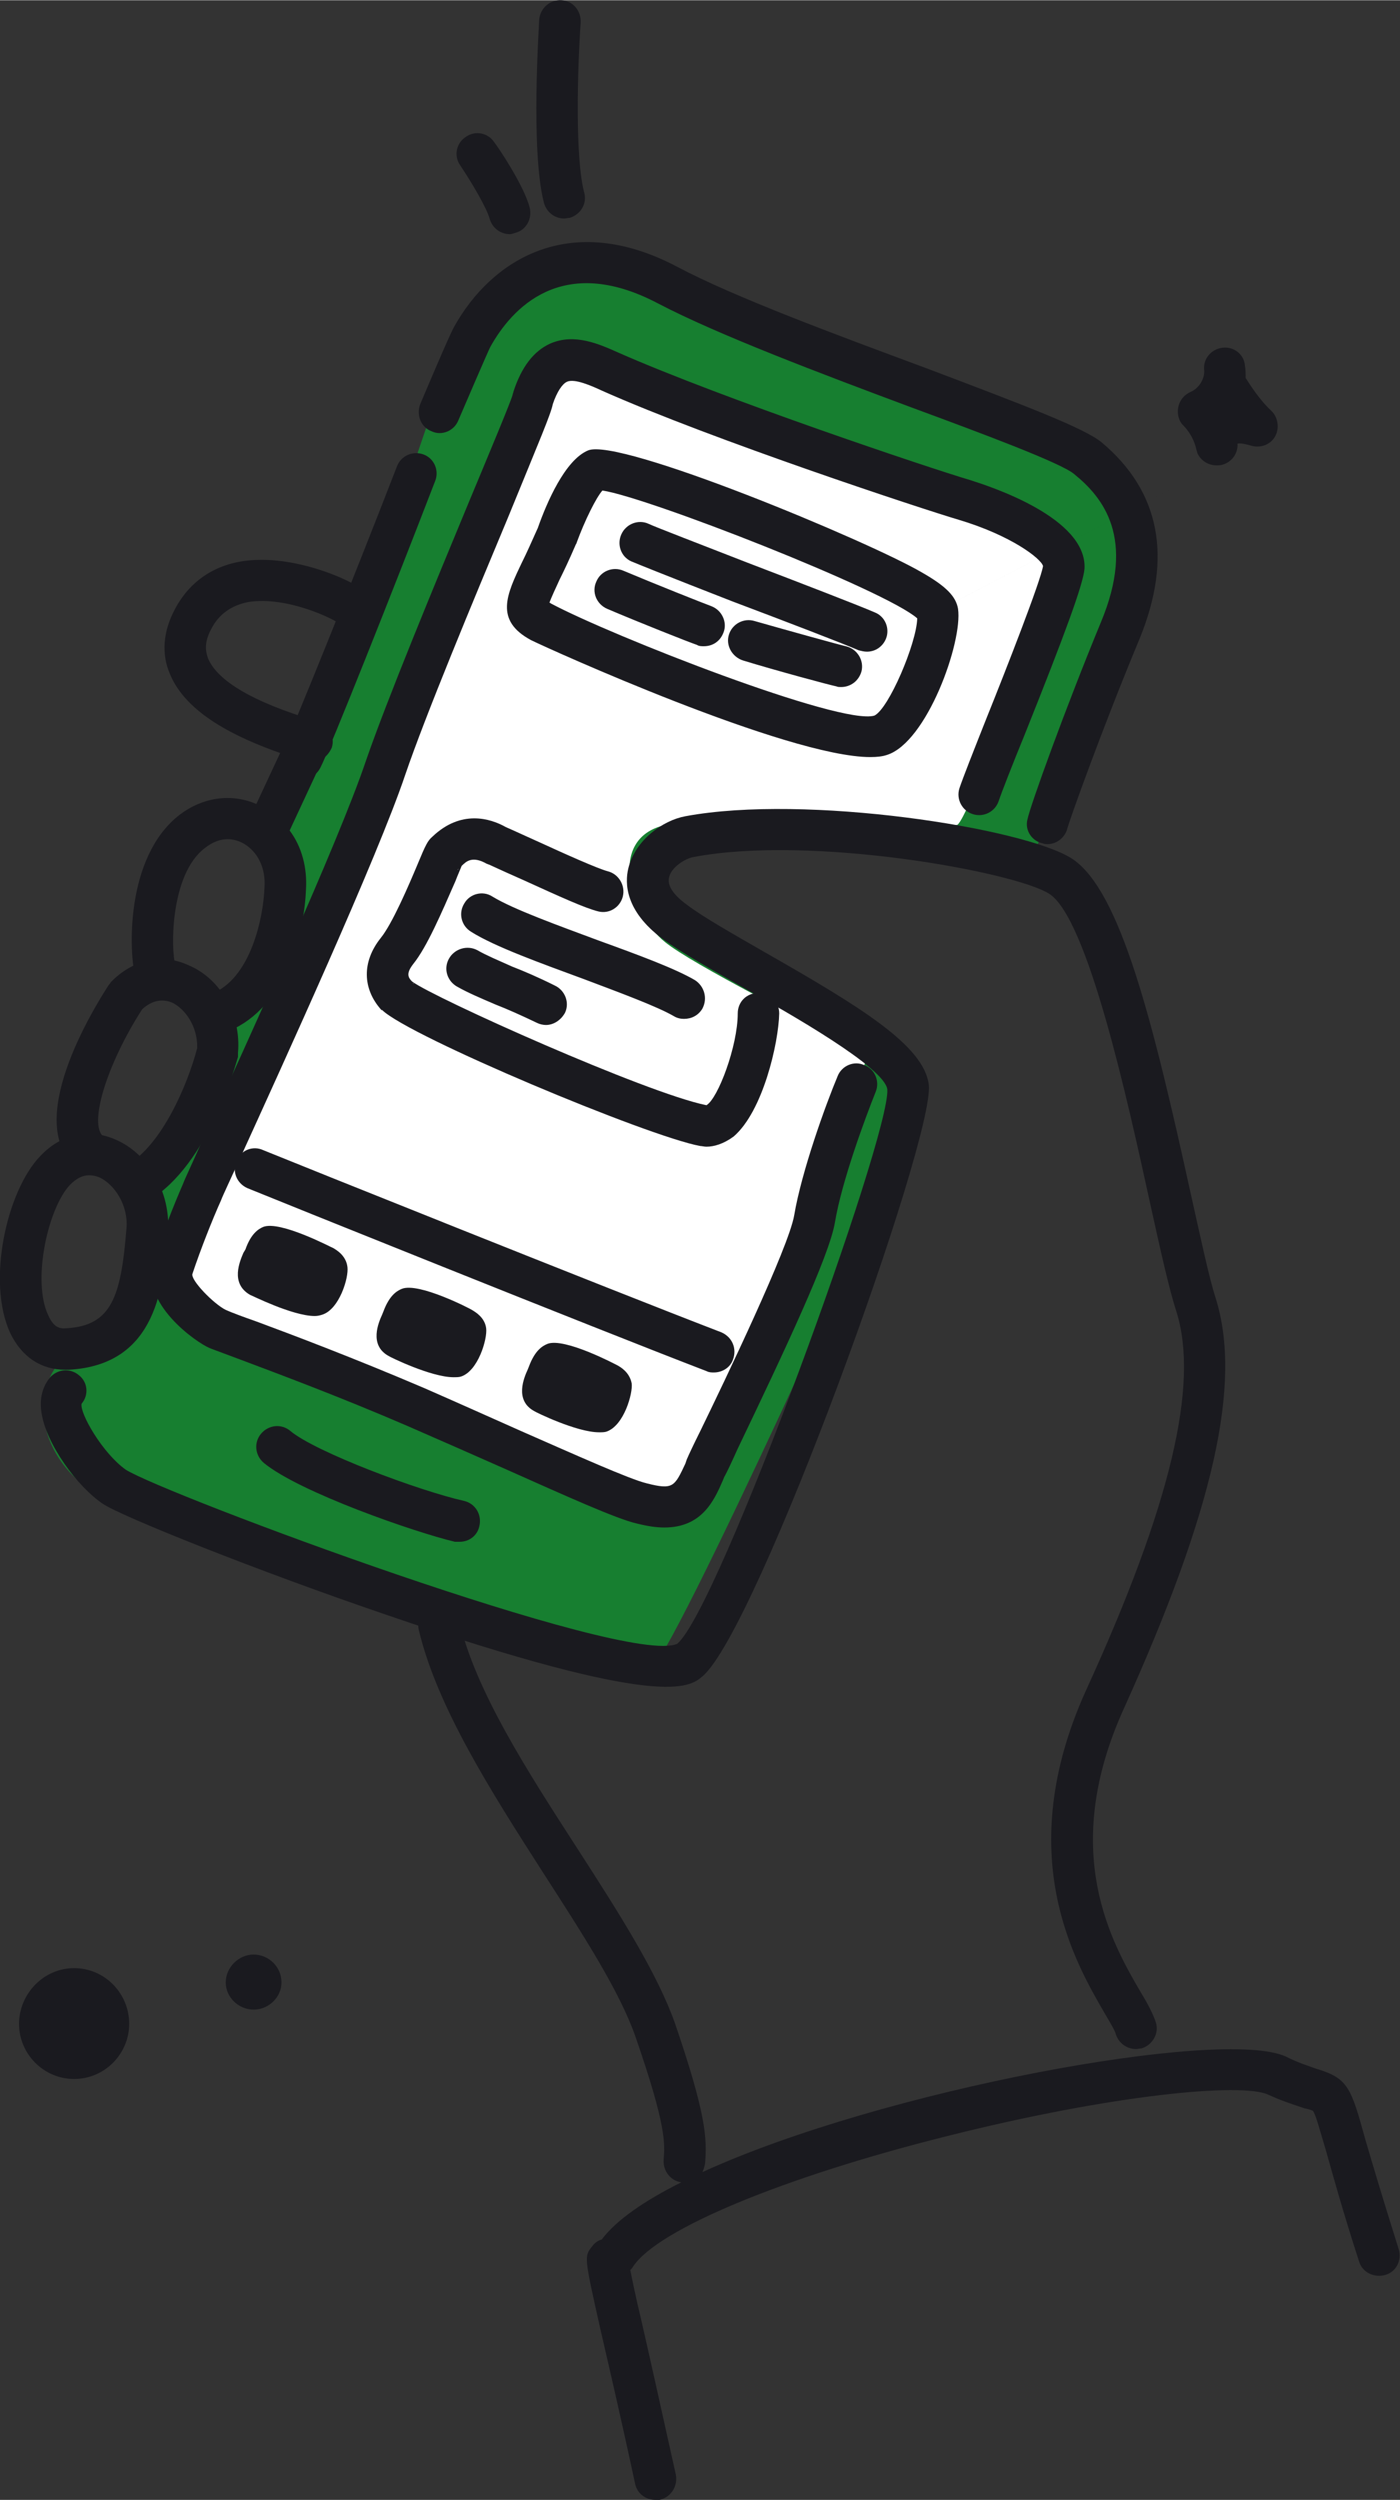 <?xml version="1.0" encoding="UTF-8"?>
<!DOCTYPE svg PUBLIC "-//W3C//DTD SVG 1.0//EN" "http://www.w3.org/TR/2001/REC-SVG-20010904/DTD/svg10.dtd">
<!-- Creator: CorelDRAW X7 -->
<svg xmlns="http://www.w3.org/2000/svg" xml:space="preserve" width="35.758mm" height="63.853mm" version="1.0" style="shape-rendering:geometricPrecision; text-rendering:geometricPrecision; image-rendering:optimizeQuality; fill-rule:evenodd; clip-rule:evenodd"
viewBox="0 0 2059 3676"
 xmlns:xlink="http://www.w3.org/1999/xlink">
 <rect x="0" y="0" width="2059" height="3676" fill="#333333" stroke="none"/>
 <defs>
  <style type="text/css">
   <![CDATA[
    .fil0 {fill:#177F30;fill-rule:nonzero}
    .fil2 {fill:#1A1A1F;fill-rule:nonzero}
    .fil1 {fill:white;fill-rule:nonzero}
   ]]>
  </style>
 </defs>
 <g id="Layer_x0020_1">
  <g id="_949347152">
   <path class="fil0" d="M593 724c32,-75 79,-281 171,-321 92,-40 767,206 833,237 81,38 56,219 50,266l0 1c-5,36 -83,238 -121,335 -66,-15 -211,-50 -261,-70 -62,-24 -208,39 -281,53 -73,14 -51,49 -40,90 11,41 336,207 359,231 23,25 33,102 25,132 -9,30 -344,772 -372,777 -28,5 -716,-197 -813,-257 -98,-61 -98,-170 -39,-209 39,-25 109,-46 97,-90 -11,-45 -6,-153 18,-179 19,-21 75,-80 83,-206 19,-30 65,-24 106,-98 41,-74 17,-205 0,-220 51,-132 158,-413 185,-472z"/>
   <path class="fil1" d="M726 715c36,-92 57,-156 107,-176 50,-20 162,57 232,84 88,35 357,123 440,151 83,29 40,118 15,175 -25,56 -101,264 -113,264 -11,0 -343,-20 -429,0 -87,20 -50,132 0,172 39,32 216,122 299,163 -16,48 -31,97 -46,146 -10,35 -177,429 -216,502 -38,73 -97,-4 -219,-42 -122,-38 -499,-192 -533,-289 -35,-98 73,-223 97,-283 25,-59 126,-289 150,-338 24,-48 189,-459 216,-529l0 0z"/>
   <path class="fil2" d="M1237 1010c-2,0 -5,0 -7,-1 -10,-2 -88,-23 -137,-38 -16,-5 -26,-22 -21,-38 5,-16 22,-25 38,-20 49,14 125,35 134,37 17,4 27,21 23,37 -4,14 -16,23 -30,23zm38 -52l0 0c-4,0 -8,-1 -12,-2 -23,-10 -109,-43 -186,-72 -100,-39 -142,-56 -149,-59 -15,-7 -21,-25 -14,-40 7,-15 25,-22 40,-15 8,4 81,32 145,57 81,31 164,63 187,73 16,6 23,24 17,39 -5,12 -16,19 -28,19zm-240 -8l0 0c-3,0 -7,0 -10,-2 -12,-4 -85,-33 -132,-53 -16,-7 -23,-25 -16,-40 6,-15 24,-23 40,-16 45,19 118,48 129,52 16,6 24,24 18,39 -5,13 -16,20 -29,20z"/>
   <path class="fil2" d="M964 3676c-14,0 -27,-9 -30,-24 -23,-107 -40,-179 -51,-227 -24,-107 -24,-107 -12,-122 2,-3 7,-8 14,-10 22,-29 63,-57 117,-84 -15,-2 -27,-16 -26,-33 2,-24 4,-50 -41,-180 -23,-67 -78,-152 -136,-242 -77,-120 -156,-244 -183,-357 -4,-17 6,-33 22,-37 16,-4 33,6 37,22 24,104 101,223 176,339 60,93 116,181 142,255 45,132 47,167 44,205 -1,5 -2,9 -4,13 264,-121 764,-213 858,-170 20,10 34,14 45,18 47,14 51,28 72,104 10,34 25,85 49,161 5,16 -3,33 -19,38 -16,5 -34,-3 -39,-19 -25,-77 -39,-129 -49,-164 -9,-30 -15,-53 -19,-58 -1,-1 -8,-3 -13,-4 -11,-4 -29,-9 -53,-20 -39,-18 -230,0 -472,61 -240,60 -426,137 -462,192 -1,2 -3,4 -4,5 3,15 8,40 16,73 11,48 27,120 51,228 3,17 -7,33 -24,37 -2,0 -4,0 -6,0zm-288 -1409l0 0c-3,0 -5,0 -7,0 -59,-14 -229,-73 -281,-116 -13,-11 -15,-30 -4,-43 11,-13 30,-15 43,-4 37,31 189,88 256,103 16,4 26,20 22,37 -3,14 -15,23 -29,23zm301 -21l0 0c-12,0 -25,-2 -41,-6 -30,-7 -103,-40 -195,-81 -45,-20 -93,-41 -141,-62 -102,-44 -191,-77 -244,-97 -21,-8 -38,-14 -48,-18 -19,-8 -103,-66 -82,-128 12,-38 30,-83 43,-113 3,-8 14,-31 29,-65 60,-131 200,-438 240,-557 31,-90 101,-259 152,-382 30,-72 61,-146 64,-157 0,-2 1,-2 1,-4 12,-37 30,-60 54,-71 36,-16 73,1 100,13 154,68 458,170 519,188 28,9 171,55 167,130 -2,23 -28,94 -88,244 -18,44 -34,85 -38,97 -5,16 -22,25 -38,20 -16,-5 -25,-22 -20,-38 5,-15 20,-53 39,-101 29,-72 81,-205 84,-226 -3,-11 -47,-45 -124,-68 -51,-15 -361,-117 -525,-190 -15,-7 -40,-18 -51,-13 -7,3 -15,15 -21,33 -3,15 -19,52 -66,167 -51,122 -121,290 -151,378 -41,122 -182,430 -242,562 -15,33 -26,56 -29,64 -13,29 -30,72 -42,108 -3,9 31,44 49,53 9,4 25,10 45,17 54,20 144,54 247,98 48,21 97,43 142,63 82,36 160,71 185,77 39,10 41,5 57,-29l2 -6c3,-7 10,-22 20,-42 36,-74 130,-270 138,-317 11,-65 46,-162 64,-205 6,-15 24,-23 39,-16 16,6 23,24 17,39 -16,40 -50,132 -60,192 -8,49 -74,189 -143,333 -9,20 -16,35 -20,42l-2 5c-13,30 -31,69 -86,69zm564 -1005l0 0c-3,0 -5,0 -7,-1 -16,-3 -27,-19 -23,-35 4,-20 56,-164 108,-290 52,-124 3,-184 -39,-218 -18,-16 -136,-60 -239,-98 -134,-50 -285,-107 -373,-153 -142,-75 -216,8 -247,64 -4,8 -35,80 -47,108 -6,15 -24,23 -39,16 -16,-6 -23,-24 -17,-40 6,-14 43,-102 50,-114 54,-97 169,-172 328,-88 85,45 234,100 366,149 148,56 232,88 258,109 86,72 105,169 56,289 -55,132 -102,264 -106,278 -3,14 -16,24 -29,24zm-1098 -95l0 0c-4,0 -9,-1 -13,-3 -15,-8 -21,-26 -14,-41 12,-24 103,-249 168,-417 6,-15 23,-23 39,-17 16,6 23,24 17,39 -62,161 -155,395 -169,422 -6,11 -16,17 -28,17z"/>
   <path class="fil2" d="M28 2976c0,44 36,81 81,81 45,0 81,-37 81,-81 0,-45 -36,-82 -81,-82 -45,0 -81,38 -81,82zm304 -61l0 0c0,22 19,40 41,40 22,0 41,-18 41,-40 0,-23 -19,-41 -41,-41 -22,0 -41,19 -41,41z"/>
   <path class="fil2" d="M1671 3013c-14,0 -26,-9 -30,-22 -1,-5 -9,-18 -16,-30 -44,-76 -137,-234 -28,-475 125,-273 167,-451 133,-558 -11,-34 -24,-93 -39,-161 -32,-146 -91,-417 -148,-453 -50,-32 -349,-87 -523,-54 -12,2 -33,15 -36,30 -4,16 15,32 26,40 25,19 68,43 113,69 142,81 236,138 243,196 9,79 -252,802 -333,870 -19,16 -58,49 -463,-90 -191,-65 -393,-146 -419,-164 -37,-25 -83,-87 -90,-134 -4,-26 5,-42 12,-51 11,-13 30,-15 43,-4 13,10 15,29 4,42 -3,14 31,73 65,97 57,36 737,290 811,256 61,-51 313,-745 309,-815 -3,-32 -144,-112 -212,-150 -47,-27 -92,-52 -119,-72 -55,-41 -55,-82 -50,-103 10,-42 51,-71 84,-77 177,-33 497,17 568,62 72,46 120,242 175,492 15,67 27,124 37,155 39,125 -3,311 -135,603 -96,211 -17,346 25,418 11,18 18,32 22,44 5,16 -5,33 -21,38 -3,0 -6,1 -8,1zm-1575 -999l0 0c-36,0 -64,-19 -81,-54 -35,-76 -5,-209 44,-260 31,-33 72,-42 112,-24 48,21 80,78 76,134 -6,79 -15,197 -146,204 -2,0 -4,0 -5,0zm35 -286l0 0c-10,0 -19,5 -28,14 0,0 0,0 0,0 -33,35 -56,142 -32,192 8,18 17,20 27,19 66,-4 80,-46 88,-147 3,-34 -18,-65 -40,-75 -5,-2 -10,-3 -15,-3zm-50 -7l0 0 0 0 0 0z"/>
   <path class="fil2" d="M204 1769c-11,0 -21,-5 -26,-15 -9,-14 -4,-33 10,-42 50,-29 88,-117 102,-171 1,-32 -18,-58 -37,-67 -15,-6 -30,-3 -44,10 -52,81 -79,169 -57,187 13,10 16,29 5,43 -10,13 -29,15 -42,5 -84,-65 23,-237 45,-271 1,-1 2,-2 3,-4 32,-33 75,-43 114,-25 48,20 78,74 73,129 0,2 0,4 0,6 -2,6 -42,158 -131,211 -5,3 -10,4 -15,4z"/>
   <path class="fil2" d="M881 2106c-33,0 -94,-30 -95,-31 -30,-16 -15,-50 -10,-61l2 -5c9,-24 20,-30 27,-33 25,-10 102,31 102,31 6,3 19,11 22,27 2,14 -11,62 -37,71 -3,1 -7,1 -11,1zm-1 -60l0 0c0,0 0,0 0,0 0,0 0,0 0,0zm-12 -8l0 0 0 0 0 0zm-201 -13l0 0c-33,0 -94,-30 -95,-31 -30,-16 -15,-50 -10,-61l2 -5c9,-24 20,-30 27,-33 25,-10 102,30 103,31 5,3 19,11 21,27 2,16 -12,63 -37,71 -3,1 -7,1 -11,1zm-1 -60l0 0 -65 -25 0 0c0,0 0,0 0,0 0,0 0,0 0,0l65 25zm384 53l0 0c-4,0 -7,0 -11,-2 -164,-63 -631,-251 -675,-269 -16,-7 -23,-25 -16,-40 6,-16 24,-23 39,-16 44,18 510,205 674,268 16,7 23,24 17,40 -4,12 -16,19 -28,19zm-587 -83l0 0c-33,0 -94,-31 -95,-31 -30,-17 -15,-50 -10,-62l3 -5c8,-23 19,-30 26,-33 25,-10 102,31 103,31 5,3 19,11 21,28 2,16 -12,62 -37,70 -3,1 -7,2 -11,2zm0 -61l0 0 0 0 0 0zm-66 -24l0 0c0,0 0,0 0,0 0,0 0,0 0,0zm642 -164l0 0c-3,0 -7,-1 -9,-1 -77,-14 -428,-161 -468,-200l-1 0c-28,-31 -29,-71 -1,-106 17,-21 41,-77 54,-108 12,-29 15,-35 22,-41 42,-40 85,-27 108,-14 16,7 33,15 51,23 37,17 84,38 99,42 16,4 26,21 22,37 -4,16 -20,26 -36,22 -20,-5 -55,-21 -110,-46 -18,-8 -36,-16 -51,-23 -1,0 -2,-1 -3,-1 -21,-12 -30,-4 -37,3 -2,5 -6,14 -9,22 -21,48 -42,97 -62,122 -11,14 -8,20 -2,26 32,24 344,164 433,182 17,-10 46,-87 46,-135 0,-17 13,-30 30,-30 17,0 31,13 31,30 -1,44 -24,144 -67,181 -15,11 -29,15 -40,15zm-432 -241l0 0c1,1 1,1 2,2 -1,-1 -1,-2 -2,-2zm-2 -2l0 0c0,0 0,0 0,0 0,0 0,0 0,0zm70 -166l0 0c-1,1 -2,1 -2,2 1,-1 1,-1 2,-2zm-344 239l0 0c-11,0 -22,-7 -27,-17 -7,-15 -1,-34 14,-41 50,-25 69,-105 71,-153 2,-29 -10,-53 -31,-65 -11,-6 -32,-13 -57,7 -51,39 -50,150 -43,172 4,16 -5,33 -21,38 -16,4 -33,-5 -38,-21 -9,-33 -16,-175 65,-238 34,-26 76,-32 113,-16l35 -75c-65,-23 -138,-58 -162,-116 -13,-30 -10,-63 7,-95 24,-46 67,-72 123,-73 71,-2 159,37 174,62 9,15 4,33 -11,42 -13,8 -30,5 -39,-7 -13,-11 -83,-44 -139,-35 -25,5 -43,18 -54,39 -12,22 -8,35 -5,44 14,33 66,64 156,91l5 2c17,5 26,22 21,38 -3,7 -8,13 -14,17 0,1 0,2 -1,4l-47 101c18,24 26,55 24,87 -2,56 -26,165 -105,204 -4,2 -9,4 -14,4zm174 -595l0 0 -3 -4c0,0 0,0 0,0 0,0 0,0 0,0l3 4zm298 586l0 0c-4,0 -9,-1 -13,-3 -23,-11 -43,-20 -61,-27 -21,-9 -40,-17 -56,-26 -15,-8 -21,-26 -13,-41 8,-15 27,-21 42,-13 14,8 31,15 51,24 18,7 39,16 63,28 15,7 22,25 15,40 -6,11 -17,18 -28,18zm203 -9l0 0c-5,0 -10,-1 -15,-4 -24,-14 -78,-34 -131,-54 -65,-24 -132,-48 -167,-70 -15,-9 -19,-28 -10,-42 8,-14 27,-19 41,-10 31,19 98,43 157,65 58,21 112,41 141,58 14,9 19,27 11,42 -6,10 -16,15 -27,15zm274 -385l0 0c-122,0 -475,-160 -499,-172l15 -27 -15 27c-54,-29 -36,-67 -13,-115 7,-14 14,-30 23,-50 13,-37 40,-100 74,-114 46,-19 411,133 490,179 37,21 51,36 54,54 7,49 -46,197 -105,215 -6,2 -14,3 -24,3zm-472 -227l0 0c1,0 1,0 2,1 0,0 0,0 0,0 90,48 427,180 476,165 21,-10 62,-106 63,-143 -46,-41 -396,-178 -463,-188 -9,10 -26,44 -38,77 0,0 0,1 -1,2 -9,21 -17,38 -24,52 -6,13 -12,26 -15,34zm544 26l0 0 437 -228c-12,0 -23,-7 -28,-18 -1,-4 -2,-7 -3,-11 -3,-10 -9,-21 -18,-30 -7,-7 -9,-18 -7,-27 2,-10 9,-18 18,-22 12,-5 21,-19 20,-32 -2,-16 10,-31 27,-33 17,-2 32,10 33,27 1,5 1,11 1,17 0,1 1,2 1,2 12,19 24,35 37,47 10,10 12,26 5,38 -7,12 -22,17 -35,13 -7,-2 -15,-4 -20,-3 1,14 -8,27 -22,31 -3,1 -6,1 -9,1l-437 228zm-602 -568l0 0c-14,0 -26,-9 -30,-23 -4,-15 -25,-51 -43,-78 -10,-14 -6,-33 8,-42 14,-10 33,-6 42,8 5,6 44,64 52,96 4,16 -5,33 -21,37 -3,1 -6,2 -8,2zm80 -23l0 0c-14,0 -26,-9 -30,-23 -20,-77 -7,-262 -7,-270 2,-17 16,-29 33,-28 17,1 29,16 28,33 -5,73 -8,199 5,249 5,17 -5,33 -21,38 -3,0 -6,1 -8,1z"/>
  </g>
 </g>
</svg>
